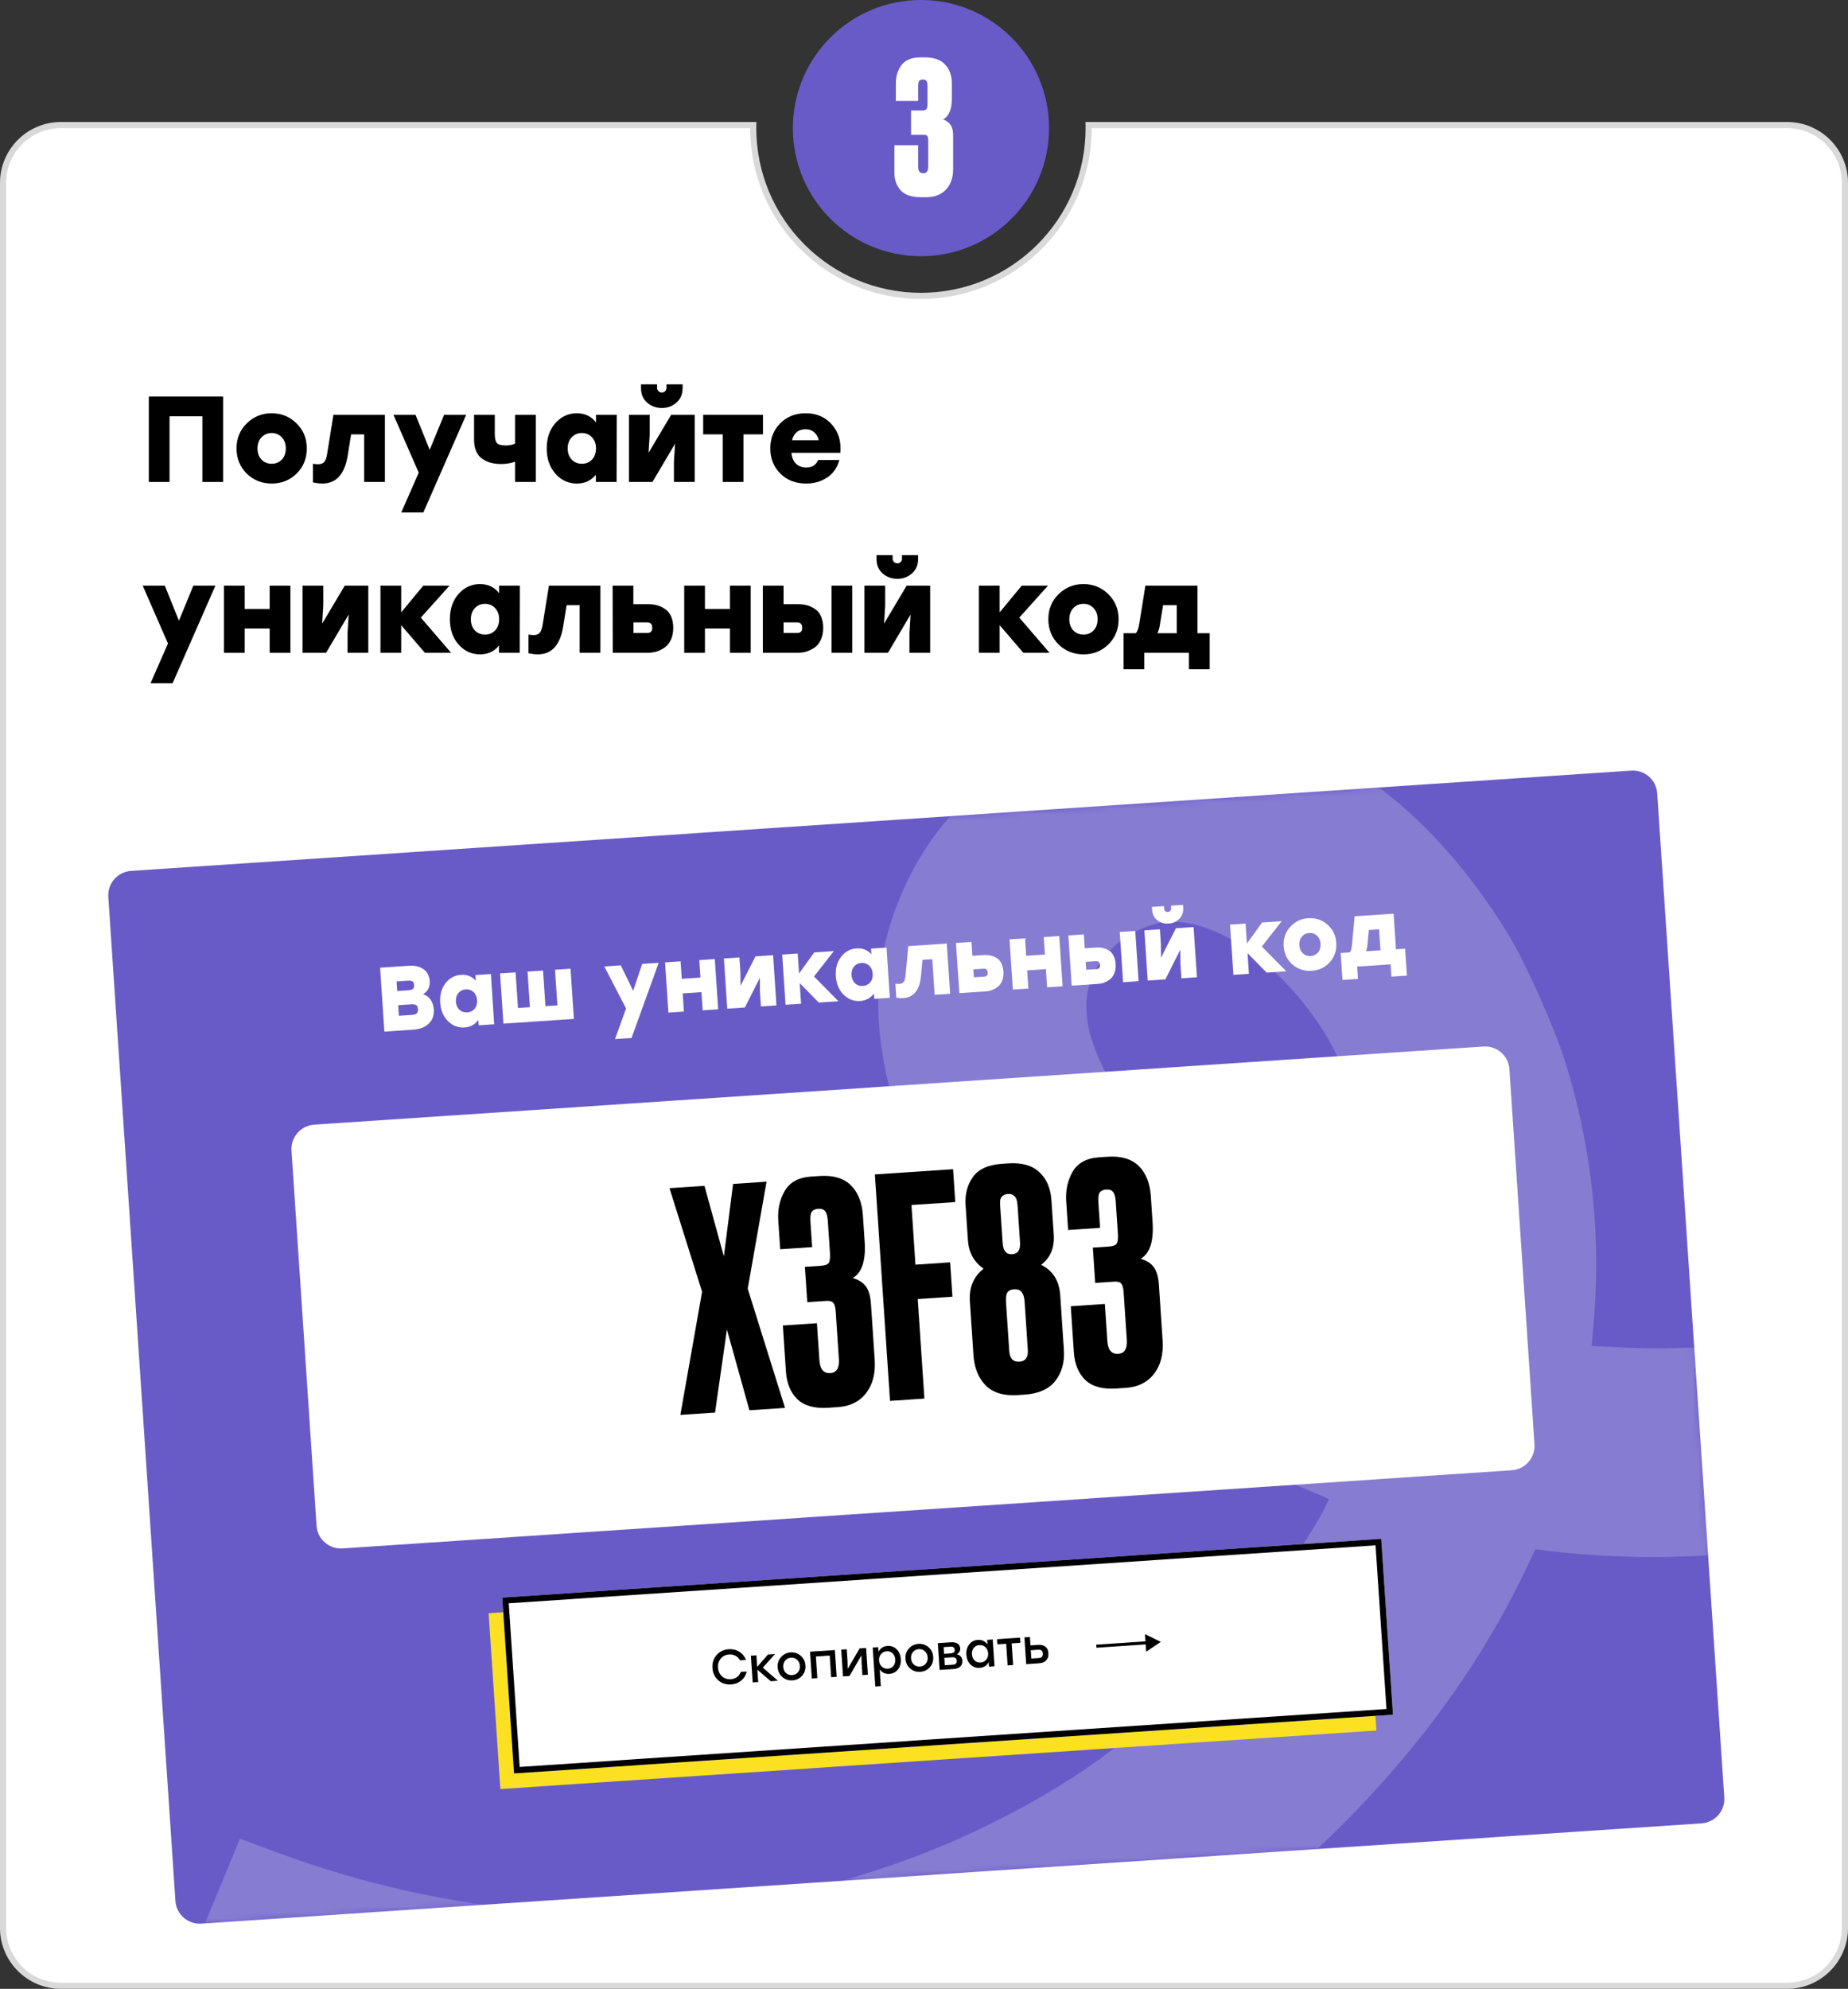 <svg width="303" height="326" viewBox="0 0 303 326" fill="none" xmlns="http://www.w3.org/2000/svg">
<rect x="0" y="0" width="303" height="326" fill="#333333" stroke="none"/>
<g clip-path="url(#clip0_137_612)">
<path fill-rule="evenodd" clip-rule="evenodd" d="M151 47.999C165.912 47.999 178 35.911 178 20.999C178 20.664 177.994 20.331 177.982 19.999L293 19.999C298.523 19.999 303 24.476 303 29.999V315.999C303 321.522 298.523 325.999 293 325.999H10C4.477 325.999 0 321.522 0 315.999V29.999C0 24.476 4.477 19.999 10 19.999L124.018 19.999C124.006 20.331 124 20.664 124 20.999C124 35.911 136.088 47.999 151 47.999Z" fill="white"/>
<path fill-rule="evenodd" clip-rule="evenodd" d="M179 20.999C179 36.463 166.464 48.999 151 48.999C135.536 48.999 123 36.463 123 20.999H10C5.029 20.999 1 25.029 1 29.999V315.999C1 320.97 5.029 324.999 10 324.999H293C297.971 324.999 302 320.97 302 315.999V29.999C302 25.029 297.971 20.999 293 20.999H179ZM178 20.999C178 20.664 177.994 20.331 177.982 19.999H293C298.523 19.999 303 24.476 303 29.999V315.999C303 321.522 298.523 325.999 293 325.999H10C4.477 325.999 0 321.522 0 315.999V29.999C0 24.476 4.477 19.999 10 19.999H124.018C124.006 20.331 124 20.664 124 20.999C124 35.911 136.088 47.999 151 47.999C165.912 47.999 178 35.911 178 20.999Z" fill="black" fill-opacity="0.15"/>
<path d="M17.76 147.013C17.613 144.808 19.28 142.902 21.485 142.755L267.459 126.314C269.663 126.167 271.569 127.834 271.716 130.038L282.717 294.616C282.864 296.82 281.197 298.726 278.992 298.874L33.019 315.315C30.814 315.462 28.908 313.795 28.761 311.59L17.76 147.013Z" fill="#685BC7"/>
<mask id="mask0_137_612" style="mask-type:alpha" maskUnits="userSpaceOnUse" x="17" y="126" width="266" height="190">
<path d="M17.76 147.013C17.613 144.808 19.28 142.902 21.485 142.755L267.459 126.314C269.663 126.167 271.569 127.834 271.716 130.038L282.717 294.616C282.864 296.82 281.197 298.726 278.992 298.874L33.019 315.315C30.814 315.462 28.908 313.795 28.761 311.59L17.76 147.013Z" fill="#685BC7"/>
</mask>
<g mask="url(#mask0_137_612)">
<path d="M177.928 329.477C197.231 319.767 213.407 307.264 227.82 290.843C236.979 280.443 244.481 269.127 250.178 257.253L251.748 253.946L254.166 254.249C273.04 256.48 293.441 254.831 312.577 249.516C317.151 248.233 328.694 244.343 328.825 244.027C328.846 243.92 326.032 236.77 322.562 228.124L316.234 212.379L312.553 213.682C296.454 219.371 281.429 221.664 265.737 220.861L260.983 220.612L261.385 215.76C262.476 201.709 260.852 187.51 256.598 173.916C254.887 168.469 250.108 157.78 247.394 153.308C239.771 140.822 230.601 131.306 220.136 125.048C208.33 118.007 196.016 115.567 183.466 117.746C180.901 118.192 179.666 118.608 174.364 120.816C169.034 123.036 167.869 123.619 165.618 125.212C156.891 131.304 151.301 138.088 147.594 147.036C143.497 156.933 142.934 166.276 145.735 177.953C146.881 182.751 150.344 190.908 153.339 195.82C165.339 215.592 186.19 232.398 212.324 243.335L217.893 245.7L217.475 246.661C216.249 249.301 211.829 256.22 208.529 260.642C199.709 272.408 187.494 283.884 175.822 291.398C162.426 299.959 147.575 306.209 131.639 309.93C103.443 316.529 73.784 314.269 44.574 303.336L39.341 301.386L32.851 317.096L26.373 332.834L30.608 334.511C68.62 349.674 110.911 351.916 148.767 340.835C158.048 338.117 170.107 333.422 177.928 329.477ZM214.346 206.518C198.179 197.656 186.033 186.103 180.519 174.279C176.493 165.635 177.502 159.251 183.702 154.245C185.811 152.548 189.406 151.116 191.713 151.072C199.738 150.843 209.64 157.793 216.705 168.546C219.145 172.28 223.052 180.876 224.484 185.652C226.796 193.404 227.836 201.719 227.55 210.39L227.471 212.716L223.143 210.816C220.759 209.81 216.802 207.855 214.346 206.518Z" fill="white" fill-opacity="0.2"/>
</g>
<path d="M80.115 264.433L223.753 254.833L225.679 283.656L82.042 293.257L80.115 264.433Z" fill="#FBE122"/>
<path d="M82.35 261.871L226.468 252.238L228.394 281.062L84.277 290.695L82.35 261.871Z" fill="white"/>
<path fill-rule="evenodd" clip-rule="evenodd" d="M225.537 253.303L83.415 262.802L85.208 289.63L227.33 280.131L225.537 253.303ZM82.35 261.871L84.277 290.695L228.394 281.062L226.468 252.238L82.35 261.871Z" fill="black"/>
<path d="M119.89 276.109C119.06 276.165 118.352 275.937 117.768 275.425C117.188 274.914 116.871 274.243 116.815 273.412C116.76 272.582 116.985 271.875 117.491 271.291C118.003 270.706 118.673 270.386 119.504 270.33C120.142 270.288 120.716 270.428 121.224 270.753C121.731 271.071 122.093 271.518 122.307 272.091L121.341 272.156C121.17 271.836 120.927 271.59 120.611 271.419C120.294 271.242 119.942 271.167 119.553 271.193C118.984 271.231 118.526 271.454 118.179 271.862C117.837 272.27 117.686 272.766 117.725 273.352C117.764 273.937 117.98 274.409 118.373 274.768C118.771 275.126 119.255 275.286 119.824 275.248C120.213 275.222 120.552 275.103 120.843 274.891C121.133 274.674 121.342 274.395 121.468 274.056L122.434 273.991C122.298 274.588 121.999 275.081 121.539 275.47C121.078 275.854 120.528 276.067 119.89 276.109Z" fill="black"/>
<path d="M127.546 275.501L126.381 275.579L124.178 273.69L124.314 275.718L123.412 275.778L123.118 271.388L124.02 271.327L124.147 273.227L125.92 271.2L127.077 271.123L125.069 273.35L127.546 275.501Z" fill="black"/>
<path d="M129.632 270.856C130.27 270.813 130.822 270.996 131.288 271.403C131.759 271.81 132.016 272.34 132.06 272.995C132.103 273.649 131.922 274.209 131.515 274.675C131.107 275.14 130.582 275.395 129.938 275.438C129.299 275.48 128.745 275.298 128.274 274.892C127.808 274.479 127.553 273.948 127.51 273.299C127.466 272.644 127.65 272.084 128.063 271.618C128.475 271.152 128.998 270.898 129.632 270.856ZM130.682 272.061C130.403 271.807 130.072 271.692 129.689 271.718C129.306 271.744 128.991 271.901 128.743 272.19C128.5 272.474 128.392 272.823 128.42 273.238C128.448 273.659 128.601 273.993 128.88 274.242C129.158 274.49 129.492 274.602 129.88 274.576C130.269 274.55 130.584 274.395 130.827 274.112C131.07 273.828 131.178 273.476 131.15 273.056C131.122 272.641 130.966 272.309 130.682 272.061Z" fill="black"/>
<path d="M136.886 270.467L137.18 274.858L136.278 274.918L136.041 271.374L133.774 271.525L134.011 275.069L133.109 275.13L132.815 270.739L133.717 270.679L136.886 270.467Z" fill="black"/>
<path d="M140.946 270.196L142.008 270.125L142.301 274.515L141.399 274.576L141.276 272.74L141.24 271.347L139.284 274.717L138.222 274.788L137.929 270.398L138.831 270.337L138.954 272.173L138.99 273.558L140.946 270.196Z" fill="black"/>
<path d="M145.526 269.794C146.106 269.755 146.602 269.938 147.014 270.344C147.426 270.749 147.654 271.284 147.699 271.95C147.744 272.62 147.589 273.184 147.235 273.64C146.885 274.091 146.415 274.336 145.825 274.376C145.159 274.42 144.63 274.178 144.236 273.648L144.419 276.378L143.517 276.438L143.09 270.053L143.992 269.992L144.042 270.743C144.361 270.155 144.856 269.838 145.526 269.794ZM145.575 273.527C145.959 273.501 146.264 273.347 146.491 273.065C146.718 272.782 146.817 272.431 146.789 272.01C146.761 271.59 146.615 271.255 146.353 271.005C146.09 270.755 145.767 270.643 145.384 270.669C144.996 270.695 144.683 270.852 144.446 271.141C144.208 271.424 144.103 271.773 144.131 272.188C144.159 272.608 144.31 272.943 144.583 273.192C144.856 273.441 145.187 273.553 145.575 273.527Z" fill="black"/>
<path d="M150.585 269.456C151.223 269.413 151.775 269.595 152.241 270.002C152.712 270.409 152.969 270.94 153.013 271.594C153.057 272.249 152.875 272.809 152.468 273.274C152.061 273.74 151.535 273.994 150.891 274.037C150.253 274.08 149.698 273.898 149.227 273.491C148.761 273.079 148.506 272.548 148.463 271.898C148.419 271.244 148.604 270.684 149.016 270.218C149.429 269.752 149.952 269.498 150.585 269.456ZM151.636 270.66C151.357 270.406 151.026 270.292 150.642 270.318C150.259 270.343 149.944 270.501 149.696 270.79C149.453 271.073 149.345 271.423 149.373 271.838C149.401 272.258 149.554 272.593 149.833 272.841C150.112 273.09 150.445 273.201 150.833 273.175C151.222 273.149 151.538 272.995 151.781 272.711C152.024 272.428 152.131 272.076 152.103 271.655C152.075 271.24 151.919 270.908 151.636 270.66Z" fill="black"/>
<path d="M156.898 271.174C157.451 271.298 157.747 271.644 157.785 272.213C157.813 272.623 157.695 272.946 157.433 273.183C157.171 273.414 156.792 273.547 156.297 273.58L154.062 273.729L153.768 269.339L155.812 269.202C156.844 269.133 157.385 269.469 157.435 270.208C157.46 270.586 157.281 270.908 156.898 271.174ZM156.536 270.437C156.523 270.251 156.461 270.113 156.348 270.024C156.235 269.936 156.048 269.9 155.788 269.918L154.718 269.989L154.792 271.091L155.845 271.02C156.329 270.988 156.56 270.793 156.536 270.437ZM156.194 272.873C156.454 272.856 156.634 272.79 156.734 272.677C156.838 272.557 156.884 272.399 156.87 272.202C156.844 271.809 156.589 271.628 156.105 271.66L154.835 271.745L154.916 272.958L156.194 272.873Z" fill="black"/>
<path d="M161.862 268.798L162.764 268.738L163.057 273.128L162.155 273.188L162.106 272.454C161.792 273.031 161.3 273.342 160.629 273.386C160.039 273.426 159.537 273.246 159.126 272.845C158.719 272.44 158.493 271.902 158.449 271.231C158.404 270.566 158.559 270.005 158.913 269.548C159.268 269.092 159.735 268.844 160.315 268.805C160.985 268.76 161.518 269.008 161.912 269.548L161.862 268.798ZM160.763 272.512C161.152 272.486 161.465 272.331 161.702 272.048C161.94 271.765 162.045 271.413 162.017 270.993C161.989 270.577 161.838 270.245 161.565 269.996C161.292 269.742 160.961 269.628 160.572 269.654C160.189 269.68 159.884 269.834 159.657 270.116C159.43 270.398 159.33 270.75 159.359 271.17C159.387 271.591 159.532 271.926 159.795 272.175C160.057 272.425 160.38 272.537 160.763 272.512Z" fill="black"/>
<path d="M167.249 268.438L167.305 269.284L165.876 269.38L166.113 272.924L165.211 272.984L164.974 269.44L163.538 269.536L163.481 268.69L165.82 268.533L167.249 268.438Z" fill="black"/>
<path d="M170.226 269.618C170.705 269.586 171.094 269.683 171.392 269.909C171.696 270.129 171.864 270.489 171.898 270.99C171.931 271.495 171.808 271.888 171.527 272.169C171.247 272.45 170.87 272.606 170.396 272.637L168.257 272.78L167.963 268.39L168.865 268.33L168.957 269.703L170.226 269.618ZM170.314 271.777C170.793 271.745 171.018 271.503 170.988 271.05C170.973 270.832 170.909 270.668 170.794 270.558C170.68 270.448 170.493 270.402 170.232 270.419L169.01 270.501L169.101 271.858L170.314 271.777Z" fill="black"/>
<path fill-rule="evenodd" clip-rule="evenodd" d="M187.734 267.857L190.324 269.131L187.926 270.737L187.847 269.547L179.772 270.086L179.739 269.587L187.813 269.048L187.734 267.857Z" fill="black"/>
<path d="M69.362 162.974C69.894 163.129 70.31 163.432 70.611 163.883C70.911 164.324 71.081 164.854 71.123 165.472C71.187 166.44 70.908 167.215 70.286 167.798C69.673 168.38 68.828 168.708 67.751 168.78L63.021 169.096L62.321 158.619L67.05 158.303C68.008 158.239 68.797 158.422 69.417 158.851C70.047 159.28 70.392 159.944 70.452 160.842C70.515 161.78 70.152 162.49 69.362 162.974ZM67.908 161.463C67.888 161.163 67.795 160.964 67.628 160.865C67.461 160.766 67.207 160.728 66.868 160.751L65.027 160.874L65.132 162.445L67.078 162.315C67.667 162.276 67.943 161.992 67.908 161.463ZM67.529 166.359C67.928 166.332 68.198 166.244 68.338 166.094C68.488 165.934 68.553 165.709 68.533 165.42C68.513 165.111 68.423 164.896 68.265 164.776C68.106 164.647 67.822 164.595 67.413 164.623L65.287 164.765L65.403 166.501L67.529 166.359Z" fill="white"/>
<path d="M77.949 159.829L80.493 159.659L81.028 167.892L78.484 168.062L78.425 167.179C77.884 167.937 77.135 168.348 76.177 168.412C75.12 168.482 74.21 168.137 73.447 167.377C72.685 166.616 72.261 165.607 72.177 164.349C72.093 163.092 72.379 162.036 73.033 161.18C73.697 160.324 74.548 159.861 75.586 159.792C76.574 159.726 77.382 160.048 78.011 160.757L77.949 159.829ZM75.338 165.521C75.69 165.839 76.115 165.98 76.614 165.947C77.113 165.914 77.516 165.717 77.822 165.355C78.128 164.984 78.262 164.514 78.224 163.945C78.187 163.387 77.992 162.944 77.639 162.616C77.286 162.289 76.861 162.142 76.362 162.176C75.863 162.209 75.46 162.411 75.155 162.782C74.849 163.154 74.714 163.619 74.752 164.177C74.79 164.746 74.985 165.194 75.338 165.521Z" fill="white"/>
<path d="M91.001 158.957L93.545 158.787L94.095 167.019L91.551 167.189L87.046 167.49L83.873 167.702L82.541 167.791L81.991 159.559L84.535 159.389L84.925 165.226L86.886 165.095L86.496 159.258L89.04 159.088L89.43 164.925L91.391 164.794L91.001 158.957Z" fill="white"/>
<path d="M105.292 158.002L108.001 157.821L103.548 170.145L100.839 170.326L102.653 165.304L99.081 158.417L101.79 158.236L103.813 162.415L105.292 158.002Z" fill="white"/>
<path d="M114.657 157.376L117.201 157.206L117.752 165.437L115.207 165.608L115.008 162.629L111.94 162.834L112.139 165.813L109.595 165.983L109.045 157.751L111.589 157.581L111.78 160.44L114.848 160.235L114.657 157.376Z" fill="white"/>
<path d="M123.87 156.76L126.758 156.567L127.308 164.799L124.764 164.969L124.6 162.514L124.586 160.275L122.13 165.145L119.241 165.338L118.691 157.106L121.235 156.936L121.399 159.391L121.412 161.6L123.87 156.76Z" fill="white"/>
<path d="M137.466 164.12L134.248 164.335L131.118 161.147L131.344 164.529L128.8 164.699L128.25 156.467L130.794 156.297L131.013 159.575L133.503 156.116L136.721 155.901L133.466 160.058L137.466 164.12Z" fill="white"/>
<path d="M142.814 155.494L145.358 155.324L145.893 163.556L143.349 163.727L143.29 162.844C142.749 163.601 142 164.012 141.042 164.076C139.985 164.147 139.075 163.802 138.312 163.041C137.55 162.28 137.126 161.271 137.042 160.014C136.958 158.757 137.244 157.7 137.898 156.845C138.562 155.989 139.413 155.526 140.451 155.456C141.439 155.39 142.247 155.712 142.876 156.422L142.814 155.494ZM140.203 161.186C140.555 161.503 140.98 161.645 141.479 161.612C141.978 161.578 142.381 161.381 142.687 161.02C142.993 160.648 143.127 160.178 143.089 159.61C143.052 159.051 142.857 158.608 142.504 158.281C142.151 157.954 141.726 157.807 141.227 157.84C140.728 157.873 140.326 158.076 140.02 158.447C139.714 158.818 139.579 159.283 139.617 159.842C139.655 160.411 139.85 160.859 140.203 161.186Z" fill="white"/>
<path d="M148.921 155.086L155.237 154.664L155.787 162.895L153.243 163.065L152.853 157.228L151.251 157.335L151.006 159.968C150.79 162.277 149.829 163.489 148.122 163.603C147.803 163.624 147.416 163.605 146.961 163.545L146.808 161.255C147.11 161.275 147.316 161.282 147.426 161.274C147.775 161.251 148.023 161.144 148.171 160.954C148.328 160.753 148.429 160.395 148.475 159.881L148.921 155.086Z" fill="white"/>
<path d="M161.288 156.544C161.667 156.519 162.025 156.54 162.36 156.608C162.695 156.676 163.025 156.804 163.348 156.993C163.68 157.171 163.95 157.454 164.156 157.841C164.362 158.228 164.484 158.696 164.521 159.245C164.557 159.793 164.495 160.284 164.333 160.715C164.171 161.137 163.938 161.473 163.634 161.724C163.329 161.965 163.006 162.152 162.664 162.285C162.332 162.408 161.981 162.481 161.612 162.506L157.301 162.794L156.736 154.563L159.28 154.393L159.432 156.668L161.288 156.544ZM161.36 160.087C161.779 160.059 161.974 159.836 161.946 159.417C161.916 158.968 161.692 158.757 161.273 158.785L159.596 158.897L159.684 160.199L161.36 160.087Z" fill="white"/>
<path d="M171.133 153.601L173.677 153.431L174.227 161.663L171.683 161.833L171.484 158.854L168.416 159.059L168.615 162.038L166.07 162.208L165.52 153.976L168.065 153.806L168.256 156.665L171.324 156.46L171.133 153.601Z" fill="white"/>
<path d="M179.689 155.314C180.068 155.289 180.425 155.31 180.761 155.378C181.096 155.446 181.425 155.574 181.748 155.763C182.081 155.941 182.351 156.224 182.557 156.611C182.763 156.998 182.885 157.466 182.921 158.015C182.958 158.564 182.895 159.054 182.734 159.486C182.572 159.907 182.339 160.244 182.035 160.494C181.73 160.735 181.407 160.922 181.065 161.055C180.732 161.178 180.381 161.251 180.012 161.276L175.717 161.563L175.167 153.331L177.711 153.161L177.863 155.436L179.689 155.314ZM183.593 152.768L186.137 152.598L186.687 160.83L184.143 161L183.593 152.768ZM179.76 158.857C180.179 158.829 180.375 158.606 180.347 158.187C180.317 157.738 180.092 157.527 179.673 157.555L178.012 157.666L178.099 158.968L179.76 158.857Z" fill="white"/>
<path d="M191.619 151.39C190.92 151.437 190.302 151.257 189.764 150.852C189.236 150.447 188.947 149.87 188.897 149.121L188.866 148.657L190.841 148.525L190.868 148.93C190.88 149.109 190.945 149.25 191.062 149.353C191.179 149.455 191.322 149.501 191.492 149.489C191.661 149.478 191.793 149.414 191.885 149.298C191.987 149.18 192.033 149.032 192.021 148.852L191.994 148.448L193.969 148.316L194 148.78C194.05 149.529 193.835 150.139 193.356 150.612C192.886 151.085 192.307 151.344 191.619 151.39ZM192.812 152.152L195.701 151.959L196.251 160.191L193.707 160.361L193.543 157.906L193.528 155.667L191.073 160.537L188.184 160.73L187.634 152.498L190.178 152.328L190.342 154.783L190.355 156.992L192.812 152.152Z" fill="white"/>
<path d="M210.896 159.212L207.678 159.427L204.548 156.238L204.774 159.621L202.23 159.791L201.68 151.559L204.224 151.389L204.443 154.667L206.933 151.208L210.151 150.993L206.896 155.149L210.896 159.212Z" fill="white"/>
<path d="M211.524 151.954C212.307 151.069 213.297 150.587 214.495 150.507C215.692 150.427 216.737 150.773 217.631 151.546C218.524 152.308 219.011 153.302 219.093 154.53C219.176 155.767 218.83 156.822 218.057 157.696C217.284 158.569 216.288 159.047 215.071 159.128C213.864 159.209 212.813 158.868 211.921 158.106C211.037 157.333 210.554 156.333 210.472 155.106C210.39 153.879 210.741 152.828 211.524 151.954ZM215.934 153.373C215.581 153.046 215.156 152.899 214.657 152.932C214.158 152.965 213.755 153.168 213.449 153.539C213.144 153.91 213.009 154.375 213.047 154.934C213.085 155.503 213.28 155.95 213.633 156.278C213.985 156.595 214.41 156.737 214.909 156.704C215.408 156.67 215.81 156.473 216.117 156.112C216.423 155.74 216.557 155.27 216.519 154.702C216.482 154.143 216.287 153.7 215.934 153.373Z" fill="white"/>
<path d="M228.887 155.604L230.384 155.504L230.679 159.919L228.135 160.089L228 158.069L222.522 158.435L222.657 160.455L220.113 160.625L219.818 156.21L221.314 156.11C221.491 155.908 221.607 155.534 221.66 154.989L222.106 150.194L228.497 149.767L228.887 155.604ZM223.963 155.933L226.343 155.774L226.113 152.332L224.437 152.444L224.199 154.955C224.171 155.298 224.093 155.624 223.963 155.933Z" fill="white"/>
<path d="M47.794 188.61C47.647 186.406 49.314 184.5 51.518 184.352L243.228 171.539C245.432 171.391 247.339 173.059 247.486 175.263L251.595 236.739C251.742 238.943 250.075 240.849 247.871 240.997L56.161 253.811C53.957 253.958 52.05 252.29 51.903 250.086L47.794 188.61Z" fill="white"/>
<path d="M115.115 211.741L109.77 194.76L115.507 194.377L118.686 205.94L120.197 194.063L125.685 193.696L122.598 211.241L128.714 230.777L122.877 231.167L119.187 217.934L117.24 231.544L111.553 231.924L115.115 211.741Z" fill="black"/>
<path d="M133.161 204.422L127.923 204.772L127.609 200.082C127.489 198.286 127.833 196.676 128.64 195.253C129.478 193.794 130.928 192.995 132.99 192.857L134.386 192.764C136.615 192.615 138.319 193.119 139.499 194.276C140.679 195.434 141.341 197.093 141.485 199.255L141.769 203.496C141.978 206.622 141.326 208.62 139.814 209.489C140.767 209.76 141.483 210.213 141.959 210.849C142.436 211.485 142.718 212.452 142.805 213.749L143.415 222.879C143.566 225.14 143.087 226.976 141.979 228.387C140.902 229.762 139.365 230.516 137.37 230.649L135.823 230.753C133.562 230.904 131.86 230.433 130.718 229.34C129.609 228.245 128.99 226.733 128.861 224.804L128.357 217.271L133.945 216.897L134.352 222.984C134.45 224.447 135.047 225.142 136.145 225.069C137.176 225 137.642 224.234 137.545 222.77L137.028 215.037C136.979 214.306 136.846 213.813 136.628 213.561C136.444 213.306 136.036 213.199 135.404 213.242L132.361 213.445L131.974 207.658L134.618 207.481C135.284 207.437 135.707 207.275 135.889 206.995C136.071 206.716 136.133 206.144 136.075 205.279L135.728 200.091C135.677 199.326 135.525 198.801 135.272 198.518C135.053 198.232 134.677 198.106 134.145 198.142C133.646 198.175 133.29 198.35 133.077 198.664C132.895 198.944 132.83 199.466 132.881 200.231L133.161 204.422Z" fill="black"/>
<path d="M145.928 229.626L143.447 192.509L156.268 191.652L156.629 197.04L149.445 197.52L150.098 207.298L155.785 206.918L156.162 212.556L150.475 212.936L151.565 229.249L145.928 229.626Z" fill="black"/>
<path d="M168.522 221.251L167.995 213.368C167.899 211.938 167.336 211.258 166.305 211.327C165.739 211.364 165.351 211.557 165.141 211.906C164.961 212.218 164.898 212.774 164.952 213.572L165.478 221.454C165.561 222.685 166.117 223.266 167.148 223.197C168.146 223.13 168.604 222.481 168.522 221.251ZM167.245 203.647L166.845 197.66C166.816 197.228 166.76 196.897 166.678 196.669C166.627 196.405 166.479 196.181 166.232 195.997C166.017 195.778 165.694 195.683 165.261 195.711C164.829 195.74 164.504 195.879 164.287 196.127C164.1 196.34 164 196.581 163.984 196.849C163.966 197.084 163.972 197.418 164.001 197.85L164.398 203.787C164.482 205.051 165.007 205.651 165.971 205.586C166.903 205.524 167.327 204.877 167.245 203.647ZM172.399 196.788L172.772 202.375C172.917 204.537 172.225 206.187 170.698 207.325C172.631 208.265 173.678 209.932 173.838 212.326L174.435 221.256C174.571 223.285 174.1 224.987 173.023 226.362C171.976 227.701 170.289 228.449 167.961 228.605L166.913 228.675C164.585 228.83 162.812 228.297 161.595 227.076C160.41 225.852 159.749 224.209 159.612 222.147L159.021 213.317C158.87 211.055 159.619 209.268 161.269 207.955C159.692 206.858 158.837 205.311 158.704 203.316L158.317 197.529C158.199 195.766 158.598 194.236 159.513 192.939C160.429 191.641 162.034 190.916 164.329 190.763L165.327 190.696C167.555 190.547 169.258 191.034 170.436 192.158C171.611 193.249 172.265 194.792 172.399 196.788Z" fill="black"/>
<path d="M180.37 201.266L175.132 201.616L174.819 196.927C174.699 195.131 175.042 193.521 175.849 192.097C176.687 190.638 178.137 189.84 180.199 189.702L181.596 189.608C183.824 189.46 185.528 189.964 186.708 191.121C187.888 192.278 188.55 193.938 188.694 196.1L188.978 200.34C189.187 203.466 188.535 205.464 187.023 206.334C187.977 206.604 188.692 207.057 189.169 207.694C189.645 208.33 189.927 209.297 190.014 210.594L190.624 219.723C190.775 221.985 190.297 223.821 189.188 225.231C188.111 226.606 186.574 227.36 184.579 227.494L183.032 227.597C180.771 227.748 179.069 227.278 177.927 226.185C176.818 225.089 176.199 223.577 176.07 221.648L175.567 214.115L181.154 213.742L181.561 219.828C181.659 221.291 182.256 221.987 183.354 221.913C184.385 221.844 184.852 221.078 184.754 219.615L184.237 211.882C184.188 211.15 184.055 210.658 183.838 210.405C183.653 210.15 183.245 210.044 182.614 210.086L179.57 210.29L179.184 204.503L181.828 204.326C182.493 204.281 182.916 204.119 183.098 203.84C183.28 203.561 183.342 202.988 183.284 202.124L182.937 196.935C182.886 196.17 182.734 195.646 182.481 195.362C182.262 195.076 181.886 194.951 181.354 194.987C180.855 195.02 180.499 195.194 180.286 195.509C180.104 195.788 180.039 196.311 180.09 197.076L180.37 201.266Z" fill="black"/>
<path d="M36.58 64.999V78.999H33.18V68.239H27.8V78.999H24.4V64.999H27.8H36.58Z" fill="black"/>
<path d="M40.461 69.399C41.581 68.292 42.941 67.739 44.541 67.739C46.141 67.739 47.501 68.292 48.62 69.399C49.74 70.492 50.3 71.859 50.3 73.499C50.3 75.152 49.747 76.526 48.641 77.619C47.534 78.712 46.167 79.259 44.541 79.259C42.927 79.259 41.56 78.712 40.441 77.619C39.334 76.512 38.781 75.139 38.781 73.499C38.781 71.859 39.34 70.492 40.461 69.399ZM46.2 71.679C45.761 71.212 45.207 70.979 44.541 70.979C43.874 70.979 43.321 71.212 42.88 71.679C42.441 72.146 42.221 72.752 42.221 73.499C42.221 74.259 42.441 74.872 42.88 75.339C43.321 75.792 43.874 76.019 44.541 76.019C45.207 76.019 45.761 75.792 46.2 75.339C46.641 74.872 46.861 74.259 46.861 73.499C46.861 72.752 46.641 72.146 46.2 71.679Z" fill="black"/>
<path d="M54.67 67.999H63.11V78.999H59.71V71.199H57.57L57.01 74.679C56.517 77.732 55.13 79.259 52.85 79.259C52.423 79.259 51.91 79.199 51.31 79.079V76.019C51.71 76.072 51.983 76.099 52.13 76.099C52.597 76.099 52.937 75.979 53.15 75.739C53.377 75.486 53.544 75.019 53.65 74.339L54.67 67.999Z" fill="black"/>
<path d="M72.813 67.999H76.433L69.413 83.999H65.793L68.653 77.479L64.513 67.999H68.133L70.453 73.739L72.813 67.999Z" fill="black"/>
<path d="M84.448 67.999H87.848V78.999H84.448V75.679C83.755 75.932 83.008 76.059 82.208 76.059C81.608 76.059 81.055 75.999 80.548 75.879C80.055 75.746 79.588 75.539 79.148 75.259C78.708 74.979 78.362 74.572 78.108 74.039C77.855 73.506 77.728 72.866 77.728 72.119V67.999H81.128V71.219C81.128 71.886 81.242 72.352 81.468 72.619C81.708 72.886 82.188 73.019 82.908 73.019C83.561 73.019 84.075 72.912 84.448 72.699V67.999Z" fill="black"/>
<path d="M97.72 67.999H101.12L101.1 78.999H97.7V77.819C96.913 78.779 95.88 79.259 94.6 79.259C93.186 79.259 92.007 78.719 91.06 77.639C90.113 76.559 89.64 75.179 89.64 73.499C89.64 71.819 90.113 70.439 91.06 69.359C92.02 68.279 93.193 67.739 94.58 67.739C95.9 67.739 96.947 68.239 97.72 69.239V67.999ZM93.74 75.339C94.18 75.792 94.733 76.019 95.4 76.019C96.067 76.019 96.62 75.792 97.06 75.339C97.5 74.872 97.72 74.259 97.72 73.499C97.72 72.752 97.5 72.146 97.06 71.679C96.62 71.212 96.067 70.979 95.4 70.979C94.733 70.979 94.18 71.212 93.74 71.679C93.3 72.146 93.08 72.752 93.08 73.499C93.08 74.259 93.3 74.872 93.74 75.339Z" fill="black"/>
<path d="M108.521 66.879C107.588 66.879 106.781 66.586 106.101 65.999C105.434 65.412 105.101 64.619 105.101 63.619V62.999H107.741V63.539C107.741 63.779 107.814 63.972 107.961 64.119C108.108 64.266 108.294 64.339 108.521 64.339C108.748 64.339 108.928 64.266 109.061 64.119C109.208 63.972 109.281 63.779 109.281 63.539V62.999H111.921V63.619C111.921 64.619 111.581 65.412 110.901 65.999C110.234 66.586 109.441 66.879 108.521 66.879ZM110.041 67.999H113.901V78.999H110.501V75.719L110.681 72.739L106.981 78.999H103.121V67.999H106.521V71.279L106.341 74.219L110.041 67.999Z" fill="black"/>
<path d="M125.095 67.999V71.199H121.895V78.999H118.495V71.199H115.295V67.999H121.895H125.095Z" fill="black"/>
<path d="M132.1 67.739C133.9 67.739 135.34 68.366 136.42 69.619C137.5 70.859 137.953 72.392 137.78 74.219H129.76C129.84 75.019 130.1 75.626 130.54 76.039C130.993 76.439 131.54 76.639 132.18 76.639C132.647 76.639 133.053 76.532 133.4 76.319C133.747 76.092 133.987 75.786 134.12 75.399H137.62C137.26 76.692 136.58 77.659 135.58 78.299C134.593 78.939 133.46 79.259 132.18 79.259C130.447 79.259 129.033 78.712 127.94 77.619C126.847 76.526 126.3 75.152 126.3 73.499C126.3 71.859 126.84 70.492 127.92 69.399C129.013 68.292 130.407 67.739 132.1 67.739ZM132.08 70.359C130.92 70.359 130.18 70.959 129.86 72.159H134.24C134.12 71.612 133.873 71.179 133.5 70.859C133.14 70.526 132.667 70.359 132.08 70.359Z" fill="black"/>
<path d="M31.7 95.999H35.32L28.3 111.999H24.68L27.54 105.479L23.4 95.999H27.02L29.34 101.739L31.7 95.999Z" fill="black"/>
<path d="M44.215 95.999H47.615V106.999H44.215V103.019H40.115V106.999H36.715V95.999H40.115V99.819H44.215V95.999Z" fill="black"/>
<path d="M56.526 95.999H60.386V106.999H56.986V103.719L57.166 100.739L53.465 106.999H49.605V95.999H53.005V99.279L52.825 102.219L56.526 95.999Z" fill="black"/>
<path d="M73.959 106.999H69.659L65.779 102.479V106.999H62.379V95.999H65.779V100.379L69.399 95.999H73.699L68.999 101.239L73.959 106.999Z" fill="black"/>
<path d="M81.841 95.999H85.241L85.221 106.999H81.821V105.819C81.034 106.779 80.001 107.259 78.721 107.259C77.308 107.259 76.128 106.719 75.181 105.639C74.234 104.559 73.761 103.179 73.761 101.499C73.761 99.819 74.234 98.439 75.181 97.359C76.141 96.279 77.314 95.739 78.701 95.739C80.021 95.739 81.068 96.239 81.841 97.239V95.999ZM77.861 103.339C78.301 103.792 78.854 104.019 79.521 104.019C80.188 104.019 80.741 103.792 81.181 103.339C81.621 102.872 81.841 102.259 81.841 101.499C81.841 100.752 81.621 100.146 81.181 99.679C80.741 99.212 80.188 98.979 79.521 98.979C78.854 98.979 78.301 99.212 77.861 99.679C77.421 100.146 77.201 100.752 77.201 101.499C77.201 102.259 77.421 102.872 77.861 103.339Z" fill="black"/>
<path d="M90.002 95.999H98.442V106.999H95.042V99.199H92.902L92.342 102.679C91.849 105.732 90.462 107.259 88.182 107.259C87.755 107.259 87.242 107.199 86.642 107.079V104.019C87.042 104.072 87.316 104.099 87.462 104.099C87.929 104.099 88.269 103.979 88.482 103.739C88.709 103.486 88.876 103.019 88.982 102.339L90.002 95.999Z" fill="black"/>
<path d="M106.325 99.039C106.832 99.039 107.305 99.099 107.745 99.219C108.185 99.339 108.612 99.539 109.025 99.819C109.452 100.086 109.785 100.486 110.025 101.019C110.265 101.552 110.385 102.186 110.385 102.919C110.385 103.652 110.259 104.299 110.005 104.859C109.752 105.406 109.412 105.832 108.985 106.139C108.559 106.432 108.112 106.652 107.645 106.799C107.192 106.932 106.719 106.999 106.225 106.999H100.465L100.445 95.999H103.845V99.039H106.325ZM106.105 103.759C106.665 103.759 106.945 103.479 106.945 102.919C106.945 102.319 106.665 102.019 106.105 102.019H103.865V103.759H106.105Z" fill="black"/>
<path d="M119.684 95.999H123.084V106.999H119.684V103.019H115.584V106.999H112.184V95.999H115.584V99.819H119.684V95.999Z" fill="black"/>
<path d="M130.914 99.039C131.421 99.039 131.894 99.099 132.334 99.219C132.774 99.339 133.201 99.539 133.614 99.819C134.041 100.086 134.374 100.486 134.614 101.019C134.854 101.552 134.974 102.186 134.974 102.919C134.974 103.652 134.848 104.299 134.594 104.859C134.341 105.406 134.001 105.832 133.574 106.139C133.148 106.432 132.701 106.652 132.234 106.799C131.781 106.932 131.308 106.999 130.814 106.999H125.074V95.999H128.474V99.039H130.914ZM136.334 95.999H139.734V106.999H136.334V95.999ZM130.694 103.759C131.254 103.759 131.534 103.479 131.534 102.919C131.534 102.319 131.254 102.019 130.694 102.019H128.474V103.759H130.694Z" fill="black"/>
<path d="M147.134 94.879C146.201 94.879 145.394 94.586 144.714 93.999C144.048 93.412 143.714 92.619 143.714 91.619V90.999H146.354V91.539C146.354 91.779 146.428 91.972 146.574 92.119C146.721 92.266 146.908 92.339 147.134 92.339C147.361 92.339 147.541 92.266 147.674 92.119C147.821 91.972 147.894 91.779 147.894 91.539V90.999H150.534V91.619C150.534 92.619 150.194 93.412 149.514 93.999C148.848 94.586 148.054 94.879 147.134 94.879ZM148.654 95.999H152.514V106.999H149.114V103.719L149.294 100.739L145.594 106.999H141.734V95.999H145.134V99.279L144.954 102.219L148.654 95.999Z" fill="black"/>
<path d="M172.084 106.999H167.784L163.904 102.479V106.999H160.504V95.999H163.904V100.379L167.524 95.999H171.824L167.124 101.239L172.084 106.999Z" fill="black"/>
<path d="M173.566 97.399C174.686 96.292 176.046 95.739 177.646 95.739C179.246 95.739 180.606 96.292 181.726 97.399C182.846 98.492 183.406 99.859 183.406 101.499C183.406 103.152 182.853 104.526 181.746 105.619C180.639 106.712 179.273 107.259 177.646 107.259C176.033 107.259 174.666 106.712 173.546 105.619C172.439 104.512 171.886 103.139 171.886 101.499C171.886 99.859 172.446 98.492 173.566 97.399ZM179.306 99.679C178.866 99.212 178.313 98.979 177.646 98.979C176.979 98.979 176.426 99.212 175.986 99.679C175.546 100.146 175.326 100.752 175.326 101.499C175.326 102.259 175.546 102.872 175.986 103.339C176.426 103.792 176.979 104.019 177.646 104.019C178.313 104.019 178.866 103.792 179.306 103.339C179.746 102.872 179.966 102.259 179.966 101.499C179.966 100.752 179.746 100.146 179.306 99.679Z" fill="black"/>
<path d="M196.34 103.799H198.34V109.699H194.94V106.999H187.62V109.699H184.22V103.799H186.22C186.474 103.546 186.66 103.059 186.78 102.339L187.8 95.999H196.34V103.799ZM189.76 103.799H192.94V99.199H190.7L190.16 102.519C190.094 102.972 189.96 103.399 189.76 103.799Z" fill="black"/>
</g>
<path d="M172 20.999C172 32.597 162.598 41.999 151 41.999C139.402 41.999 130 32.597 130 20.999C130 9.401 139.402 -0.001 151 -0.001C162.598 -0.001 172 9.401 172 20.999Z" fill="#685BC7"/>
<path d="M150.546 16.549H146.886V13.669C146.886 12.489 147.196 11.489 147.816 10.669C148.456 9.829 149.466 9.409 150.846 9.409H151.686C153.146 9.409 154.236 9.799 154.956 10.579C155.696 11.339 156.066 12.379 156.066 13.699V16.189C156.066 17.929 155.586 19.059 154.626 19.579C155.726 19.939 156.276 20.789 156.276 22.129V27.709C156.276 29.149 155.876 30.279 155.076 31.099C154.296 31.919 153.216 32.329 151.836 32.329H150.996C149.476 32.329 148.366 31.949 147.666 31.189C146.986 30.429 146.646 29.469 146.646 28.309V23.809H150.546V27.349C150.546 28.049 150.826 28.399 151.386 28.399C151.926 28.399 152.196 28.049 152.196 27.349V22.999C152.196 22.659 152.146 22.429 152.046 22.309C151.966 22.169 151.766 22.099 151.446 22.099H149.376V18.109H151.236C151.576 18.109 151.796 18.039 151.896 17.899C152.016 17.759 152.076 17.499 152.076 17.119V14.059C152.076 13.659 152.016 13.389 151.896 13.249C151.796 13.109 151.596 13.039 151.296 13.039C151.036 13.039 150.846 13.109 150.726 13.249C150.606 13.389 150.546 13.659 150.546 14.059V16.549Z" fill="white"/>
<defs>
<clipPath id="clip0_137_612">
<rect width="303" height="306" fill="white" transform="translate(0 19.999)"/>
</clipPath>
</defs>
</svg>
